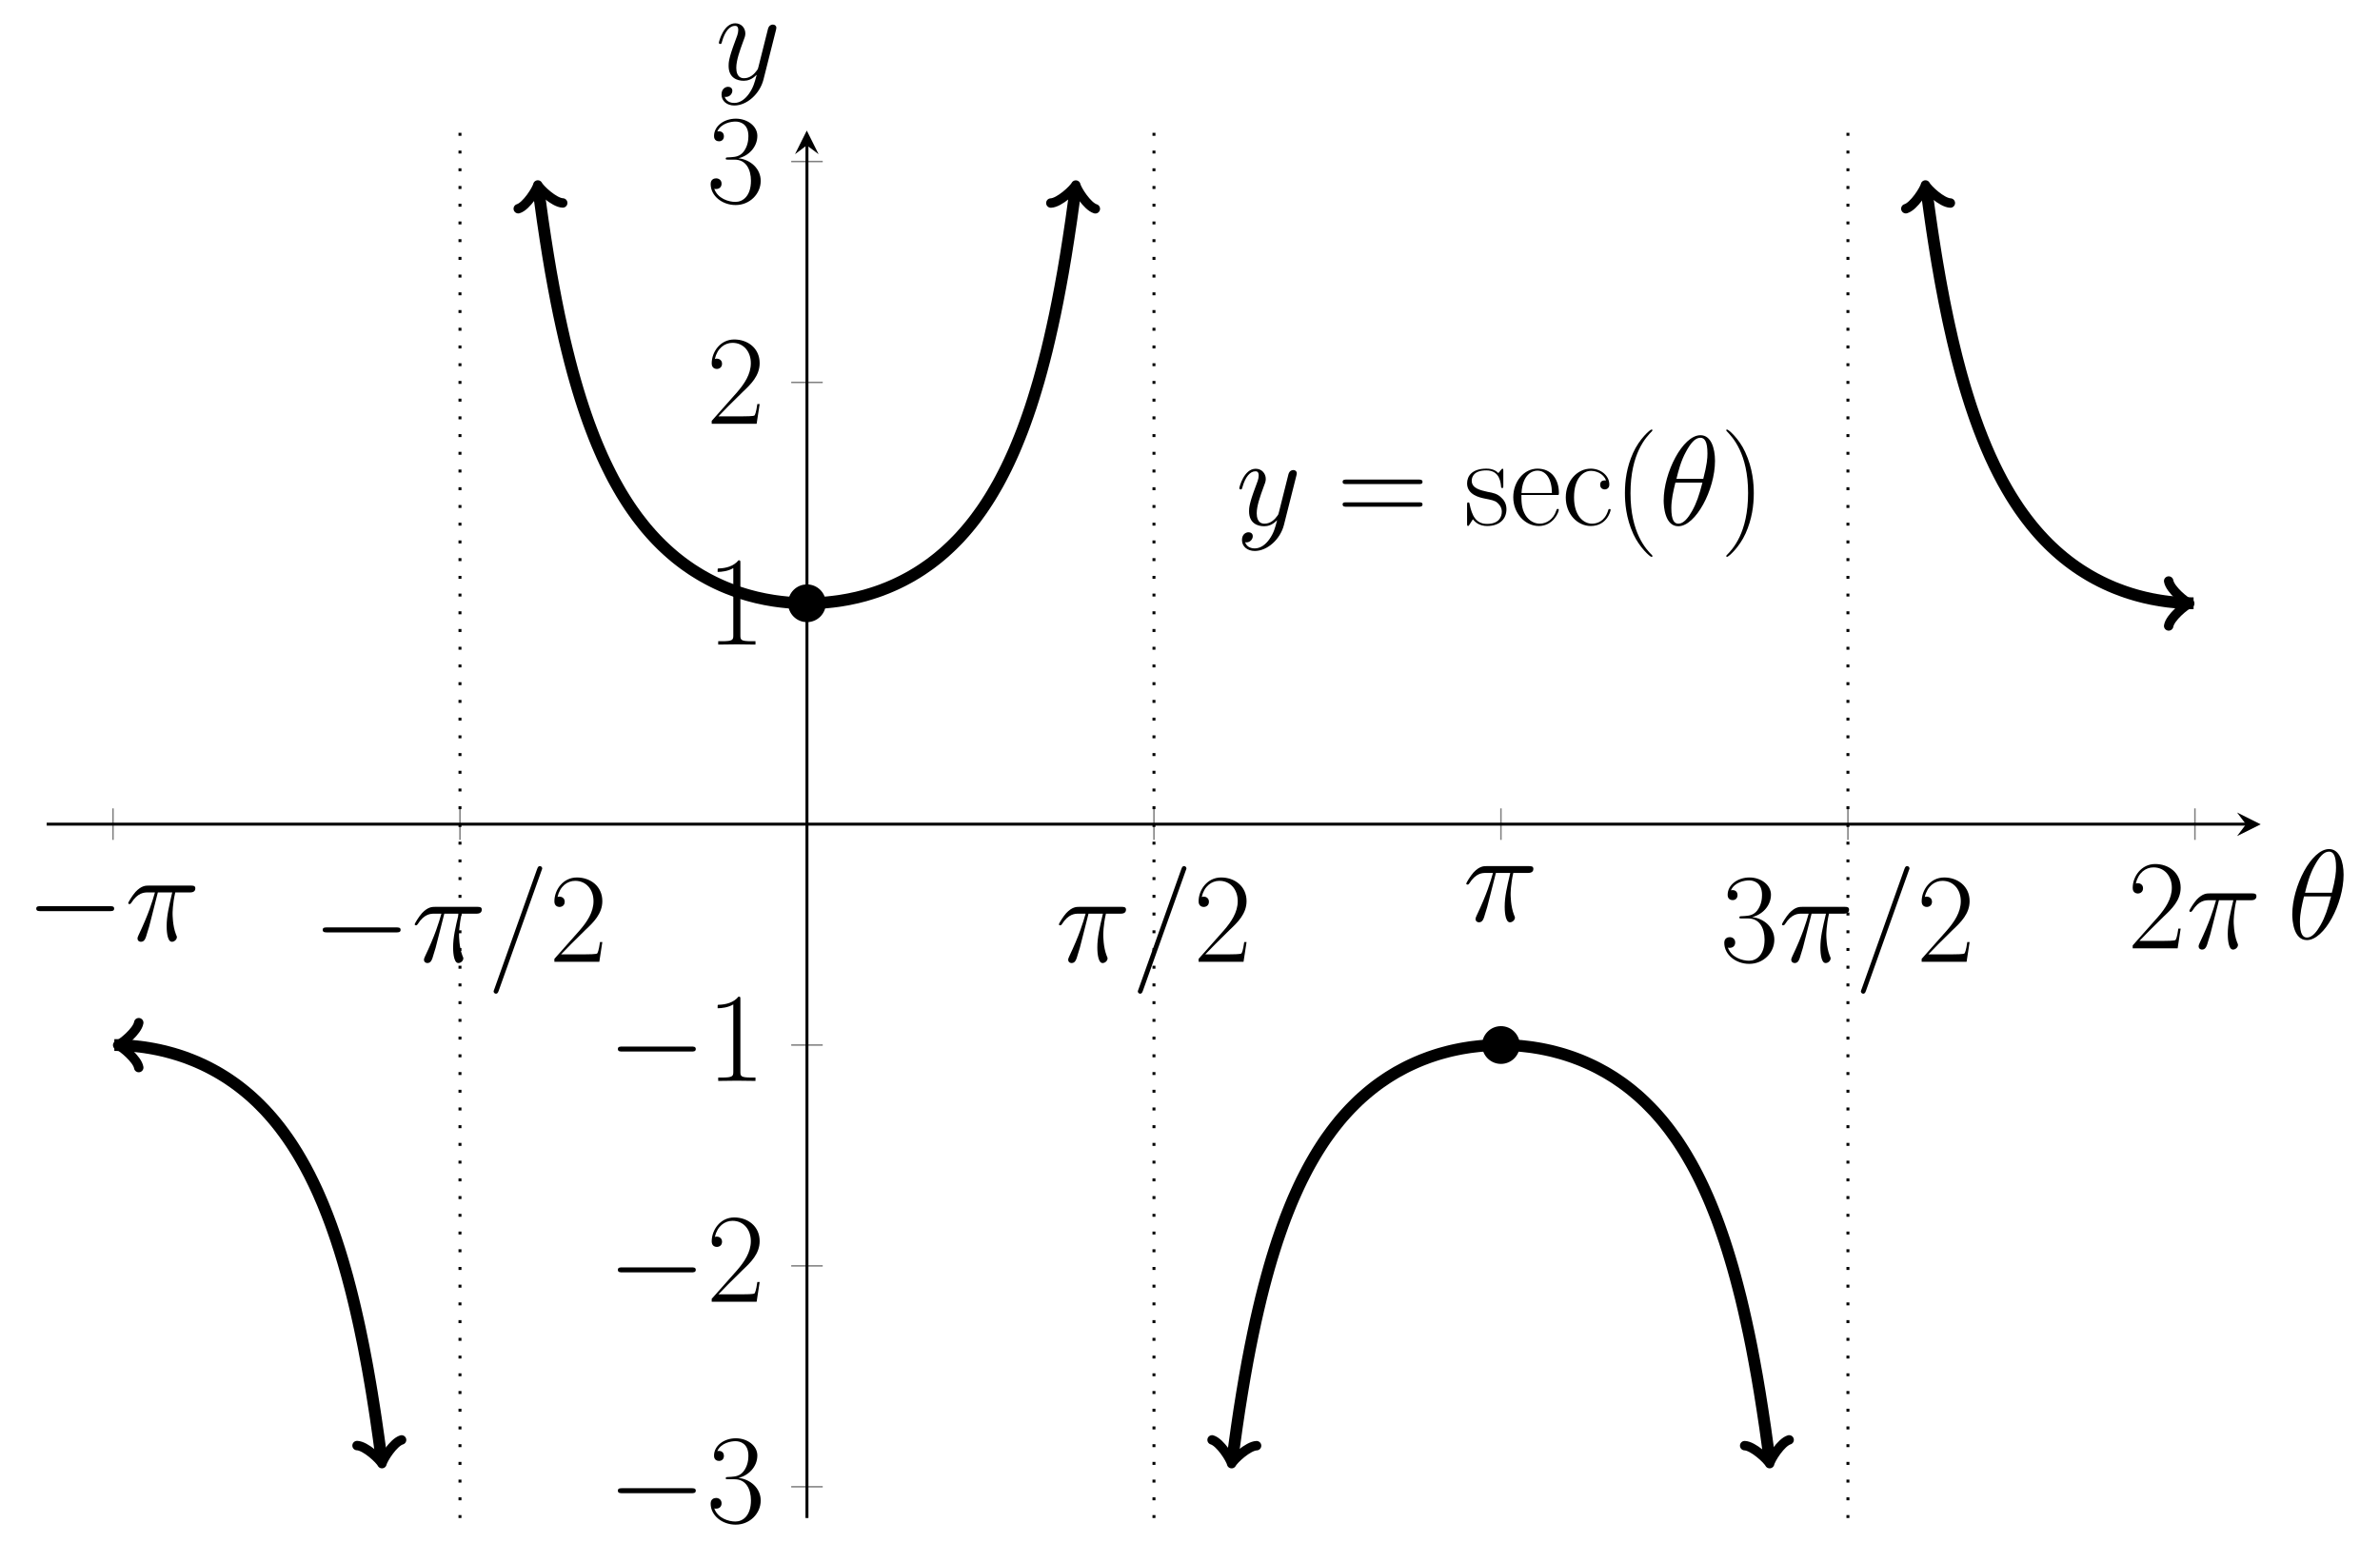 <?xml version="1.0" encoding="UTF-8"?>
<svg xmlns="http://www.w3.org/2000/svg" xmlns:xlink="http://www.w3.org/1999/xlink" width="320.256" height="210.32" viewBox="0 0 320.256 210.32">
<defs>
<g>
<g id="glyph-0-0">
<path d="M 11.312 -3.953 C 11.594 -3.953 11.906 -3.953 11.906 -4.297 C 11.906 -4.625 11.594 -4.625 11.312 -4.625 L 2.031 -4.625 C 1.734 -4.625 1.422 -4.625 1.422 -4.297 C 1.422 -3.953 1.734 -3.953 2.031 -3.953 Z M 11.312 -3.953 "/>
</g>
<g id="glyph-1-0">
<path d="M 4.438 -6.469 L 6.375 -6.469 C 5.922 -4.547 5.625 -3.297 5.625 -1.922 C 5.625 -1.688 5.625 0.172 6.328 0.172 C 6.688 0.172 7 -0.156 7 -0.453 C 7 -0.531 7 -0.562 6.875 -0.828 C 6.422 -2 6.422 -3.484 6.422 -3.609 C 6.422 -3.703 6.422 -4.922 6.781 -6.469 L 8.703 -6.469 C 8.922 -6.469 9.484 -6.469 9.484 -7.016 C 9.484 -7.391 9.156 -7.391 8.859 -7.391 L 3.203 -7.391 C 2.812 -7.391 2.234 -7.391 1.438 -6.547 C 1 -6.062 0.453 -5.141 0.453 -5.047 C 0.453 -4.938 0.531 -4.906 0.641 -4.906 C 0.75 -4.906 0.766 -4.953 0.859 -5.062 C 1.75 -6.469 2.641 -6.469 3.078 -6.469 L 4.047 -6.469 C 3.672 -5.188 3.25 -3.688 1.828 -0.688 C 1.703 -0.406 1.703 -0.375 1.703 -0.281 C 1.703 0.078 2 0.172 2.156 0.172 C 2.656 0.172 2.797 -0.281 3 -1 C 3.281 -1.875 3.281 -1.906 3.453 -2.594 Z M 4.438 -6.469 "/>
</g>
<g id="glyph-1-1">
<path d="M 7.359 -12.234 C 7.359 -12.25 7.469 -12.5 7.469 -12.547 C 7.469 -12.75 7.297 -12.875 7.156 -12.875 C 7.062 -12.875 6.906 -12.875 6.781 -12.484 L 1.031 3.656 C 1.031 3.672 0.922 3.922 0.922 3.969 C 0.922 4.172 1.094 4.297 1.234 4.297 C 1.344 4.297 1.5 4.266 1.609 3.906 Z M 7.359 -12.234 "/>
</g>
<g id="glyph-1-2">
<path d="M 4.516 1.922 C 4.047 2.578 3.375 3.156 2.547 3.156 C 2.328 3.156 1.516 3.125 1.25 2.328 C 1.297 2.344 1.391 2.344 1.422 2.344 C 1.938 2.344 2.281 1.906 2.281 1.516 C 2.281 1.109 1.953 0.984 1.703 0.984 C 1.422 0.984 0.828 1.188 0.828 2.031 C 0.828 2.906 1.562 3.5 2.547 3.5 C 4.25 3.5 5.984 1.922 6.469 0.016 L 8.156 -6.672 C 8.172 -6.766 8.203 -6.859 8.203 -6.969 C 8.203 -7.219 8 -7.391 7.734 -7.391 C 7.578 -7.391 7.219 -7.328 7.078 -6.812 L 5.812 -1.766 C 5.734 -1.453 5.734 -1.422 5.594 -1.234 C 5.25 -0.75 4.688 -0.172 3.859 -0.172 C 2.906 -0.172 2.812 -1.109 2.812 -1.578 C 2.812 -2.562 3.281 -3.875 3.734 -5.109 C 3.922 -5.609 4.031 -5.844 4.031 -6.188 C 4.031 -6.906 3.516 -7.562 2.672 -7.562 C 1.094 -7.562 0.469 -5.078 0.469 -4.938 C 0.469 -4.875 0.531 -4.781 0.656 -4.781 C 0.812 -4.781 0.828 -4.859 0.891 -5.094 C 1.297 -6.531 1.953 -7.219 2.625 -7.219 C 2.781 -7.219 3.078 -7.219 3.078 -6.656 C 3.078 -6.203 2.875 -5.719 2.625 -5.062 C 1.781 -2.812 1.781 -2.25 1.781 -1.828 C 1.781 -0.203 2.953 0.172 3.812 0.172 C 4.312 0.172 4.922 0.016 5.531 -0.625 L 5.547 -0.594 C 5.281 0.406 5.109 1.078 4.516 1.922 Z M 4.516 1.922 "/>
</g>
<g id="glyph-1-3">
<path d="M 7.594 -8.625 C 7.594 -10.375 7.047 -12.078 5.641 -12.078 C 3.25 -12.078 0.688 -7.047 0.688 -3.281 C 0.688 -2.484 0.859 0.172 2.656 0.172 C 5 0.172 7.594 -4.734 7.594 -8.625 Z M 2.406 -6.203 C 2.656 -7.219 3.016 -8.656 3.703 -9.875 C 4.266 -10.906 4.875 -11.734 5.625 -11.734 C 6.188 -11.734 6.578 -11.25 6.578 -9.609 C 6.578 -8.984 6.516 -8.125 6.016 -6.203 Z M 5.906 -5.703 C 5.469 -4.016 5.109 -2.938 4.5 -1.859 C 4 -0.984 3.391 -0.172 2.672 -0.172 C 2.141 -0.172 1.719 -0.578 1.719 -2.281 C 1.719 -3.391 1.984 -4.562 2.266 -5.703 Z M 5.906 -5.703 "/>
</g>
<g id="glyph-2-0">
<path d="M 7.156 -2.656 L 6.844 -2.656 C 6.672 -1.438 6.531 -1.234 6.469 -1.125 C 6.375 -1 5.141 -1 4.906 -1 L 1.609 -1 C 2.234 -1.672 3.438 -2.875 4.891 -4.297 C 5.938 -5.281 7.156 -6.453 7.156 -8.156 C 7.156 -10.172 5.547 -11.344 3.734 -11.344 C 1.859 -11.344 0.703 -9.672 0.703 -8.125 C 0.703 -7.469 1.203 -7.375 1.406 -7.375 C 1.578 -7.375 2.094 -7.484 2.094 -8.078 C 2.094 -8.609 1.641 -8.766 1.406 -8.766 C 1.297 -8.766 1.203 -8.75 1.125 -8.719 C 1.453 -10.172 2.453 -10.891 3.5 -10.891 C 5 -10.891 5.969 -9.703 5.969 -8.156 C 5.969 -6.656 5.094 -5.375 4.125 -4.25 L 0.703 -0.391 L 0.703 0 L 6.75 0 Z M 7.156 -2.656 "/>
</g>
<g id="glyph-2-1">
<path d="M 3.797 -5.828 C 5.312 -5.828 5.984 -4.516 5.984 -2.984 C 5.984 -0.922 4.891 -0.141 3.891 -0.141 C 2.984 -0.141 1.516 -0.578 1.047 -1.906 C 1.125 -1.875 1.219 -1.875 1.297 -1.875 C 1.719 -1.875 2.031 -2.141 2.031 -2.594 C 2.031 -3.094 1.641 -3.312 1.297 -3.312 C 1.016 -3.312 0.562 -3.172 0.562 -2.547 C 0.562 -0.953 2.109 0.281 3.922 0.281 C 5.828 0.281 7.297 -1.219 7.297 -2.969 C 7.297 -4.625 5.922 -5.828 4.297 -6.016 C 5.594 -6.297 6.844 -7.469 6.844 -9.031 C 6.844 -10.359 5.484 -11.344 3.953 -11.344 C 2.391 -11.344 1.016 -10.375 1.016 -9 C 1.016 -8.406 1.453 -8.297 1.688 -8.297 C 2.047 -8.297 2.344 -8.531 2.344 -8.969 C 2.344 -9.422 2.047 -9.641 1.688 -9.641 C 1.609 -9.641 1.531 -9.641 1.453 -9.609 C 1.953 -10.734 3.312 -10.953 3.906 -10.953 C 4.516 -10.953 5.641 -10.656 5.641 -9 C 5.641 -8.531 5.578 -7.672 5 -6.906 C 4.484 -6.25 3.891 -6.203 3.328 -6.156 C 3.25 -6.156 2.844 -6.125 2.781 -6.125 C 2.656 -6.109 2.594 -6.094 2.594 -5.969 C 2.594 -5.844 2.609 -5.828 2.953 -5.828 Z M 3.797 -5.828 "/>
</g>
<g id="glyph-2-2">
<path d="M 4.562 -10.969 C 4.562 -11.328 4.547 -11.344 4.312 -11.344 C 3.641 -10.531 2.625 -10.281 1.672 -10.25 C 1.609 -10.25 1.531 -10.25 1.516 -10.203 C 1.5 -10.172 1.5 -10.141 1.5 -9.781 C 2.031 -9.781 2.922 -9.875 3.609 -10.297 L 3.609 -1.25 C 3.609 -0.656 3.562 -0.453 2.094 -0.453 L 1.578 -0.453 L 1.578 0 C 2.406 -0.016 3.266 -0.031 4.078 -0.031 C 4.906 -0.031 5.766 -0.016 6.594 0 L 6.594 -0.453 L 6.078 -0.453 C 4.594 -0.453 4.562 -0.641 4.562 -1.25 Z M 4.562 -10.969 "/>
</g>
<g id="glyph-2-3">
<path d="M 11.031 -5.5 C 11.281 -5.5 11.547 -5.5 11.547 -5.797 C 11.547 -6.109 11.25 -6.109 10.969 -6.109 L 1.375 -6.109 C 1.078 -6.109 0.797 -6.109 0.797 -5.797 C 0.797 -5.5 1.047 -5.5 1.297 -5.5 Z M 10.969 -2.453 C 11.25 -2.453 11.547 -2.453 11.547 -2.766 C 11.547 -3.047 11.281 -3.047 11.031 -3.047 L 1.297 -3.047 C 1.047 -3.047 0.797 -3.047 0.797 -2.766 C 0.797 -2.453 1.078 -2.453 1.375 -2.453 Z M 10.969 -2.453 "/>
</g>
<g id="glyph-2-4">
<path d="M 5.297 -7.234 C 5.297 -7.547 5.281 -7.562 5.188 -7.562 C 5.109 -7.562 5.094 -7.547 4.891 -7.297 C 4.844 -7.219 4.688 -7.047 4.625 -6.984 C 4.078 -7.562 3.312 -7.578 3.016 -7.578 C 1.109 -7.578 0.422 -6.594 0.422 -5.594 C 0.422 -4.047 2.172 -3.688 2.672 -3.578 C 3.75 -3.359 4.141 -3.297 4.5 -2.984 C 4.719 -2.781 5.094 -2.406 5.094 -1.781 C 5.094 -1.062 4.688 -0.141 3.109 -0.141 C 1.609 -0.141 1.078 -1.266 0.766 -2.781 C 0.719 -3.016 0.719 -3.031 0.578 -3.031 C 0.453 -3.031 0.422 -3.016 0.422 -2.672 L 0.422 -0.203 C 0.422 0.109 0.453 0.125 0.547 0.125 C 0.641 0.125 0.656 0.109 0.734 -0.031 C 0.844 -0.188 1.094 -0.594 1.203 -0.766 C 1.547 -0.312 2.141 0.141 3.109 0.141 C 4.797 0.141 5.719 -0.797 5.719 -2.125 C 5.719 -3 5.25 -3.469 5.031 -3.672 C 4.516 -4.203 3.906 -4.328 3.188 -4.453 C 2.25 -4.672 1.047 -4.906 1.047 -5.953 C 1.047 -6.406 1.281 -7.344 3.016 -7.344 C 4.859 -7.344 4.953 -5.625 5 -5.078 C 5.016 -5 5.094 -4.969 5.141 -4.969 C 5.297 -4.969 5.297 -5.031 5.297 -5.312 Z M 5.297 -7.234 "/>
</g>
<g id="glyph-2-5">
<path d="M 6.531 -4.031 C 6.609 -4.094 6.609 -4.141 6.609 -4.312 C 6.609 -6.062 5.672 -7.578 3.719 -7.578 C 1.906 -7.578 0.469 -5.844 0.469 -3.734 C 0.469 -1.516 2.094 0.141 3.906 0.141 C 5.828 0.141 6.594 -1.688 6.594 -2.047 C 6.594 -2.156 6.484 -2.156 6.453 -2.156 C 6.328 -2.156 6.312 -2.125 6.25 -1.922 C 5.875 -0.75 4.922 -0.172 4.031 -0.172 C 3.297 -0.172 2.562 -0.578 2.094 -1.344 C 1.562 -2.219 1.562 -3.219 1.562 -4.031 Z M 1.578 -4.297 C 1.703 -6.766 3.016 -7.312 3.703 -7.312 C 4.875 -7.312 5.656 -6.203 5.672 -4.297 Z M 1.578 -4.297 "/>
</g>
<g id="glyph-2-6">
<path d="M 5.984 -6 C 5.656 -6 5.188 -6 5.188 -5.406 C 5.188 -4.922 5.578 -4.781 5.797 -4.781 C 5.922 -4.781 6.422 -4.844 6.422 -5.438 C 6.422 -6.656 5.25 -7.578 3.922 -7.578 C 2.109 -7.578 0.562 -5.906 0.562 -3.703 C 0.562 -1.422 2.172 0.141 3.922 0.141 C 6.062 0.141 6.594 -1.828 6.594 -2.031 C 6.594 -2.094 6.578 -2.141 6.453 -2.141 C 6.328 -2.141 6.312 -2.125 6.25 -1.906 C 5.797 -0.516 4.828 -0.172 4.078 -0.172 C 2.984 -0.172 1.672 -1.188 1.672 -3.719 C 1.672 -6.328 2.938 -7.281 3.953 -7.281 C 4.609 -7.281 5.609 -6.953 5.984 -6 Z M 5.984 -6 "/>
</g>
<g id="glyph-2-7">
<path d="M 5.25 4.188 C 5.25 4.172 5.25 4.141 5.203 4.078 C 4.406 3.281 2.297 1.078 2.297 -4.266 C 2.297 -9.625 4.375 -11.797 5.219 -12.656 C 5.219 -12.672 5.25 -12.719 5.25 -12.766 C 5.25 -12.812 5.203 -12.844 5.125 -12.844 C 4.938 -12.844 3.484 -11.578 2.641 -9.688 C 1.781 -7.781 1.547 -5.938 1.547 -4.297 C 1.547 -3.047 1.672 -0.953 2.688 1.25 C 3.516 3.031 4.922 4.297 5.125 4.297 C 5.219 4.297 5.25 4.25 5.25 4.188 Z M 5.25 4.188 "/>
</g>
<g id="glyph-2-8">
<path d="M 4.516 -4.266 C 4.516 -5.5 4.391 -7.594 3.359 -9.812 C 2.547 -11.594 1.125 -12.844 0.922 -12.844 C 0.875 -12.844 0.812 -12.828 0.812 -12.75 C 0.812 -12.719 0.828 -12.703 0.844 -12.656 C 1.672 -11.797 3.75 -9.625 3.75 -4.297 C 3.75 1.062 1.688 3.25 0.844 4.094 C 0.828 4.141 0.812 4.156 0.812 4.188 C 0.812 4.266 0.875 4.297 0.922 4.297 C 1.109 4.297 2.578 3.016 3.422 1.125 C 4.266 -0.766 4.516 -2.625 4.516 -4.266 Z M 4.516 -4.266 "/>
</g>
</g>
<clipPath id="clip-0">
<path clip-rule="nonzero" d="M 6.285 118 L 74 118 L 74 204.293 L 6.285 204.293 Z M 6.285 118 "/>
</clipPath>
<clipPath id="clip-1">
<path clip-rule="nonzero" d="M 49 17.57 L 168 17.57 L 168 104 L 49 104 Z M 49 17.57 "/>
</clipPath>
<clipPath id="clip-2">
<path clip-rule="nonzero" d="M 143 118 L 261 118 L 261 204.293 L 143 204.293 Z M 143 118 "/>
</clipPath>
<clipPath id="clip-3">
<path clip-rule="nonzero" d="M 236 17.57 L 304.203 17.57 L 304.203 104 L 236 104 Z M 236 17.57 "/>
</clipPath>
<clipPath id="clip-4">
<path clip-rule="nonzero" d="M 61 17.57 L 63 17.57 L 63 204.293 L 61 204.293 Z M 61 17.57 "/>
</clipPath>
<clipPath id="clip-5">
<path clip-rule="nonzero" d="M 155 17.57 L 156 17.57 L 156 204.293 L 155 204.293 Z M 155 17.57 "/>
</clipPath>
<clipPath id="clip-6">
<path clip-rule="nonzero" d="M 248 17.57 L 249 17.57 L 249 204.293 L 248 204.293 Z M 248 17.57 "/>
</clipPath>
</defs>
<path fill="none" stroke-width="0.199" stroke-linecap="butt" stroke-linejoin="miter" stroke="rgb(50%, 50%, 50%)" stroke-opacity="1" stroke-miterlimit="10" d="M 8.946 91.539 L 8.946 95.791 M 55.776 91.539 L 55.776 95.791 M 149.441 91.539 L 149.441 95.791 M 196.272 91.539 L 196.272 95.791 M 243.103 91.539 L 243.103 95.791 M 289.937 91.539 L 289.937 95.791 " transform="matrix(0.997, 0, 0, -0.997, 6.286, 204.294)"/>
<path fill="none" stroke-width="0.199" stroke-linecap="butt" stroke-linejoin="miter" stroke="rgb(50%, 50%, 50%)" stroke-opacity="1" stroke-miterlimit="10" d="M 100.483 4.222 L 104.735 4.222 M 100.483 34.037 L 104.735 34.037 M 100.483 63.848 L 104.735 63.848 M 100.483 123.478 L 104.735 123.478 M 100.483 153.292 L 104.735 153.292 M 100.483 183.107 L 104.735 183.107 " transform="matrix(0.997, 0, 0, -0.997, 6.286, 204.294)"/>
<path fill="none" stroke-width="0.399" stroke-linecap="butt" stroke-linejoin="miter" stroke="rgb(0%, 0%, 0%)" stroke-opacity="1" stroke-miterlimit="10" d="M -0.001 93.663 L 296.889 93.663 " transform="matrix(0.997, 0, 0, -0.997, 6.286, 204.294)"/>
<path fill-rule="nonzero" fill="rgb(0%, 0%, 0%)" fill-opacity="1" d="M 304.203 110.934 L 301.023 109.344 L 302.219 110.934 L 301.023 112.52 "/>
<path fill="none" stroke-width="0.399" stroke-linecap="butt" stroke-linejoin="miter" stroke="rgb(0%, 0%, 0%)" stroke-opacity="1" stroke-miterlimit="10" d="M 102.607 0.002 L 102.607 185.333 " transform="matrix(0.997, 0, 0, -0.997, 6.286, 204.294)"/>
<path fill-rule="nonzero" fill="rgb(0%, 0%, 0%)" fill-opacity="1" d="M 108.562 17.57 L 106.977 20.75 L 108.562 19.559 L 110.152 20.75 "/>
<g fill="rgb(0%, 0%, 0%)" fill-opacity="1">
<use xlink:href="#glyph-0-0" x="3.456" y="126.571"/>
</g>
<g fill="rgb(0%, 0%, 0%)" fill-opacity="1">
<use xlink:href="#glyph-1-0" x="16.801" y="126.571"/>
</g>
<g fill="rgb(0%, 0%, 0%)" fill-opacity="1">
<use xlink:href="#glyph-0-0" x="42" y="129.432"/>
</g>
<g fill="rgb(0%, 0%, 0%)" fill-opacity="1">
<use xlink:href="#glyph-1-0" x="55.347" y="129.432"/>
</g>
<g fill="rgb(0%, 0%, 0%)" fill-opacity="1">
<use xlink:href="#glyph-1-1" x="65.495" y="129.432"/>
</g>
<g fill="rgb(0%, 0%, 0%)" fill-opacity="1">
<use xlink:href="#glyph-2-0" x="73.895" y="129.432"/>
</g>
<g fill="rgb(0%, 0%, 0%)" fill-opacity="1">
<use xlink:href="#glyph-1-0" x="142.034" y="129.432"/>
</g>
<g fill="rgb(0%, 0%, 0%)" fill-opacity="1">
<use xlink:href="#glyph-1-1" x="152.182" y="129.432"/>
</g>
<g fill="rgb(0%, 0%, 0%)" fill-opacity="1">
<use xlink:href="#glyph-2-0" x="160.582" y="129.432"/>
</g>
<g fill="rgb(0%, 0%, 0%)" fill-opacity="1">
<use xlink:href="#glyph-1-0" x="196.85" y="123.949"/>
</g>
<g fill="rgb(0%, 0%, 0%)" fill-opacity="1">
<use xlink:href="#glyph-2-1" x="231.459" y="129.432"/>
</g>
<g fill="rgb(0%, 0%, 0%)" fill-opacity="1">
<use xlink:href="#glyph-1-0" x="239.33" y="129.432"/>
</g>
<g fill="rgb(0%, 0%, 0%)" fill-opacity="1">
<use xlink:href="#glyph-1-1" x="249.478" y="129.432"/>
</g>
<g fill="rgb(0%, 0%, 0%)" fill-opacity="1">
<use xlink:href="#glyph-2-0" x="257.878" y="129.432"/>
</g>
<g fill="rgb(0%, 0%, 0%)" fill-opacity="1">
<use xlink:href="#glyph-2-0" x="286.276" y="127.622"/>
</g>
<g fill="rgb(0%, 0%, 0%)" fill-opacity="1">
<use xlink:href="#glyph-1-0" x="294.146" y="127.622"/>
</g>
<g fill="rgb(0%, 0%, 0%)" fill-opacity="1">
<use xlink:href="#glyph-0-0" x="81.719" y="204.903"/>
</g>
<g fill="rgb(0%, 0%, 0%)" fill-opacity="1">
<use xlink:href="#glyph-2-1" x="95.065" y="204.903"/>
</g>
<g fill="rgb(0%, 0%, 0%)" fill-opacity="1">
<use xlink:href="#glyph-0-0" x="81.719" y="175.185"/>
</g>
<g fill="rgb(0%, 0%, 0%)" fill-opacity="1">
<use xlink:href="#glyph-2-0" x="95.065" y="175.185"/>
</g>
<g fill="rgb(0%, 0%, 0%)" fill-opacity="1">
<use xlink:href="#glyph-0-0" x="81.719" y="145.467"/>
</g>
<g fill="rgb(0%, 0%, 0%)" fill-opacity="1">
<use xlink:href="#glyph-2-2" x="95.065" y="145.467"/>
</g>
<g fill="rgb(0%, 0%, 0%)" fill-opacity="1">
<use xlink:href="#glyph-2-2" x="95.065" y="86.747"/>
</g>
<g fill="rgb(0%, 0%, 0%)" fill-opacity="1">
<use xlink:href="#glyph-2-0" x="95.065" y="57.029"/>
</g>
<g fill="rgb(0%, 0%, 0%)" fill-opacity="1">
<use xlink:href="#glyph-2-1" x="95.065" y="27.312"/>
</g>
<g clip-path="url(#clip-0)">
<path fill="none" stroke-width="1.594" stroke-linecap="butt" stroke-linejoin="miter" stroke="rgb(0%, 0%, 0%)" stroke-opacity="1" stroke-miterlimit="10" d="M 10.149 63.848 L 9.126 63.848 L 9.31 63.848 L 9.494 63.844 L 9.674 63.836 L 9.859 63.836 L 10.043 63.828 L 10.223 63.82 L 10.407 63.813 L 10.591 63.801 L 10.772 63.793 L 10.956 63.781 L 11.14 63.766 L 11.32 63.75 L 11.505 63.738 L 11.689 63.722 L 11.869 63.699 L 12.053 63.683 L 12.237 63.664 L 12.418 63.64 L 12.602 63.625 L 12.786 63.597 L 12.966 63.574 L 13.151 63.55 L 13.335 63.523 L 13.515 63.491 L 13.699 63.464 L 13.883 63.433 L 14.064 63.401 L 14.248 63.37 L 14.432 63.335 L 14.612 63.299 L 14.796 63.264 L 14.981 63.225 L 15.161 63.19 L 15.529 63.103 L 15.71 63.064 L 15.894 63.021 L 16.078 62.974 L 16.258 62.927 L 16.442 62.876 L 16.627 62.829 L 16.807 62.778 L 17.175 62.676 L 17.355 62.617 L 17.54 62.566 L 17.724 62.508 L 17.904 62.449 L 18.088 62.39 L 18.457 62.265 L 18.637 62.202 L 18.821 62.139 L 19.005 62.069 L 19.186 61.994 L 19.37 61.928 L 19.554 61.853 L 19.734 61.783 L 19.918 61.708 L 20.103 61.63 L 20.283 61.555 L 20.651 61.391 L 20.832 61.308 L 21.016 61.226 L 21.2 61.14 L 21.38 61.05 L 21.564 60.964 L 21.749 60.87 L 21.929 60.779 L 22.297 60.583 L 22.477 60.489 L 22.662 60.384 L 22.846 60.286 L 23.026 60.184 L 23.21 60.074 L 23.394 59.968 L 23.575 59.858 L 23.943 59.631 L 24.123 59.518 L 24.308 59.4 L 24.492 59.278 L 24.672 59.157 L 24.856 59.028 L 25.04 58.906 L 25.221 58.777 L 25.405 58.644 L 25.589 58.514 L 25.769 58.377 L 25.953 58.24 L 26.138 58.095 L 26.318 57.954 L 26.502 57.805 L 26.686 57.66 L 26.867 57.511 L 27.051 57.354 L 27.235 57.201 L 27.415 57.045 L 27.784 56.716 L 27.964 56.547 L 28.148 56.379 L 28.332 56.206 L 28.513 56.026 L 28.697 55.849 L 28.881 55.661 L 29.061 55.477 L 29.43 55.101 L 29.61 54.905 L 29.794 54.701 L 29.978 54.501 L 30.158 54.294 L 30.343 54.086 L 30.527 53.87 L 30.707 53.655 L 30.891 53.432 L 31.075 53.204 L 31.256 52.977 L 31.44 52.746 L 31.624 52.503 L 31.804 52.26 L 31.989 52.013 L 32.173 51.758 L 32.353 51.507 L 32.537 51.249 L 32.721 50.978 L 32.902 50.712 L 33.086 50.434 L 33.27 50.151 L 33.45 49.865 L 33.819 49.278 L 33.999 48.972 L 34.183 48.662 L 34.367 48.345 L 34.548 48.023 L 34.732 47.698 L 34.916 47.365 L 35.096 47.024 L 35.465 46.327 L 35.645 45.962 L 36.013 45.218 L 36.197 44.83 L 36.378 44.442 L 36.562 44.042 L 36.746 43.626 L 36.926 43.207 L 37.111 42.78 L 37.295 42.345 L 37.475 41.902 L 37.843 40.977 L 38.024 40.503 L 38.208 40.013 L 38.392 39.519 L 38.572 39.01 L 38.756 38.485 L 38.941 37.952 L 39.121 37.415 L 39.305 36.847 L 39.489 36.283 L 39.67 35.695 L 39.854 35.091 L 40.038 34.476 L 40.218 33.845 L 40.402 33.202 L 40.587 32.54 L 40.767 31.858 L 40.951 31.161 L 41.135 30.443 L 41.316 29.711 L 41.5 28.954 L 41.684 28.178 L 41.864 27.383 L 42.048 26.568 L 42.233 25.725 L 42.413 24.855 L 42.597 23.965 L 42.781 23.056 L 42.961 22.104 L 43.146 21.136 L 43.33 20.133 L 43.51 19.098 L 43.694 18.036 L 43.878 16.939 L 44.059 15.799 L 44.243 14.631 L 44.427 13.42 L 44.607 12.166 L 44.792 10.88 L 44.976 9.536 L 45.156 8.153 L 45.187 7.914 " transform="matrix(0.997, 0, 0, -0.997, 6.286, 204.294)"/>
</g>
<path fill="none" stroke-width="1.275" stroke-linecap="round" stroke-linejoin="round" stroke="rgb(0%, 0%, 0%)" stroke-opacity="1" stroke-miterlimit="10" d="M -2.272 3.027 C -2.084 1.895 0.001 0.19 0.569 0.002 C 0.001 -0.19 -2.084 -1.891 -2.272 -3.028 " transform="matrix(-0.997, 0, 0, 0.997, 16.403, 140.651)"/>
<path fill="none" stroke-width="1.275" stroke-linecap="round" stroke-linejoin="round" stroke="rgb(0%, 0%, 0%)" stroke-opacity="1" stroke-miterlimit="10" d="M -2.27 3.027 C -2.083 1.893 -0.001 0.189 0.568 -0.002 C -0.002 -0.19 -2.084 -1.892 -2.272 -3.029 " transform="matrix(0.126, 0.989, 0.989, -0.126, 51.328, 196.407)"/>
<g clip-path="url(#clip-1)">
<path fill="none" stroke-width="1.594" stroke-linecap="butt" stroke-linejoin="miter" stroke="rgb(0%, 0%, 0%)" stroke-opacity="1" stroke-miterlimit="10" d="M 66.365 179.416 L 66.577 177.793 L 66.941 175.164 L 67.309 172.703 L 67.674 170.39 L 68.038 168.227 L 68.407 166.197 L 68.771 164.277 L 69.136 162.47 L 69.504 160.766 L 69.868 159.151 L 70.237 157.623 L 70.601 156.173 L 70.966 154.793 L 71.334 153.484 L 71.699 152.238 L 72.063 151.055 L 72.431 149.918 L 72.796 148.841 L 73.16 147.814 L 73.529 146.826 L 73.893 145.886 L 74.258 144.984 L 74.626 144.122 L 74.99 143.291 L 75.355 142.5 L 75.723 141.74 L 76.088 141.007 L 76.452 140.301 L 76.821 139.627 L 77.185 138.981 L 77.549 138.354 L 77.918 137.754 L 78.282 137.178 L 78.647 136.618 L 79.015 136.081 L 79.38 135.567 L 79.744 135.066 L 80.112 134.592 L 80.477 134.125 L 80.841 133.674 L 81.21 133.243 L 81.574 132.828 L 81.939 132.428 L 82.307 132.036 L 82.671 131.664 L 83.036 131.3 L 83.404 130.951 L 83.769 130.614 L 84.133 130.289 L 84.502 129.971 L 84.866 129.665 L 85.23 129.375 L 85.599 129.089 L 85.963 128.815 L 86.328 128.553 L 86.696 128.298 L 87.061 128.047 L 87.429 127.812 L 87.793 127.585 L 88.158 127.361 L 88.526 127.146 L 88.891 126.942 L 89.255 126.742 L 89.624 126.55 L 89.988 126.366 L 90.352 126.189 L 90.721 126.017 L 91.085 125.852 L 91.45 125.696 L 91.818 125.543 L 92.183 125.402 L 92.547 125.265 L 92.915 125.127 L 93.28 124.998 L 93.644 124.881 L 94.013 124.763 L 94.377 124.653 L 94.742 124.547 L 95.11 124.449 L 95.839 124.261 L 96.207 124.183 L 96.936 124.026 L 97.305 123.96 L 98.033 123.834 L 98.402 123.779 L 99.131 123.685 L 99.499 123.646 L 99.864 123.607 L 100.228 123.576 L 100.596 123.548 L 100.961 123.525 L 101.325 123.509 L 101.694 123.493 L 102.423 123.478 L 102.791 123.478 L 103.52 123.493 L 103.888 123.509 L 104.253 123.525 L 104.621 123.548 L 104.986 123.576 L 105.35 123.607 L 105.718 123.646 L 106.083 123.685 L 106.447 123.732 L 106.816 123.779 L 107.18 123.834 L 107.545 123.897 L 107.913 123.96 L 108.277 124.026 L 108.642 124.105 L 109.01 124.183 L 109.375 124.261 L 109.739 124.355 L 110.108 124.449 L 110.472 124.544 L 110.836 124.653 L 111.205 124.763 L 111.934 124.998 L 112.302 125.127 L 112.667 125.257 L 113.031 125.402 L 113.399 125.543 L 113.764 125.696 L 114.128 125.852 L 114.497 126.017 L 114.861 126.189 L 115.226 126.366 L 115.594 126.55 L 115.958 126.742 L 116.323 126.938 L 116.691 127.142 L 117.056 127.361 L 117.42 127.577 L 117.789 127.812 L 118.153 128.047 L 118.517 128.298 L 118.886 128.553 L 119.25 128.811 L 119.615 129.089 L 119.983 129.372 L 120.348 129.665 L 120.712 129.971 L 121.08 130.285 L 121.445 130.614 L 121.809 130.951 L 122.178 131.3 L 122.542 131.664 L 122.91 132.036 L 123.275 132.42 L 123.639 132.828 L 124.008 133.243 L 124.372 133.674 L 124.737 134.121 L 125.105 134.584 L 125.47 135.066 L 125.834 135.567 L 126.202 136.081 L 126.567 136.618 L 126.931 137.174 L 127.3 137.754 L 127.664 138.354 L 128.029 138.981 L 128.397 139.623 L 128.761 140.301 L 129.126 141.003 L 129.494 141.736 L 129.859 142.496 L 130.223 143.288 L 130.591 144.114 L 130.956 144.984 L 131.32 145.882 L 131.689 146.822 L 132.053 147.81 L 132.418 148.837 L 132.786 149.914 L 133.151 151.047 L 133.515 152.238 L 133.883 153.477 L 134.248 154.789 L 134.612 156.165 L 134.981 157.615 L 135.345 159.147 L 135.71 160.762 L 136.078 162.467 L 136.442 164.269 L 136.807 166.189 L 137.175 168.223 L 137.54 170.387 L 137.904 172.695 L 138.273 175.156 L 138.637 177.785 L 138.849 179.408 " transform="matrix(0.997, 0, 0, -0.997, 6.286, 204.294)"/>
</g>
<path fill="none" stroke-width="1.275" stroke-linecap="round" stroke-linejoin="round" stroke="rgb(0%, 0%, 0%)" stroke-opacity="1" stroke-miterlimit="10" d="M -2.27 3.027 C -2.082 1.892 0.001 0.187 0.569 -0.001 C -0 -0.188 -2.083 -1.894 -2.27 -3.027 " transform="matrix(-0.128, -0.988, -0.988, 0.128, 72.439, 25.457)"/>
<path fill="none" stroke-width="1.275" stroke-linecap="round" stroke-linejoin="round" stroke="rgb(0%, 0%, 0%)" stroke-opacity="1" stroke-miterlimit="10" d="M -2.273 3.028 C -2.082 1.895 0.001 0.189 0.567 -0.002 C -0.001 -0.19 -2.081 -1.891 -2.273 -3.03 " transform="matrix(0.128, -0.988, -0.988, -0.128, 144.687, 25.466)"/>
<g clip-path="url(#clip-2)">
<path fill="none" stroke-width="1.594" stroke-linecap="butt" stroke-linejoin="miter" stroke="rgb(0%, 0%, 0%)" stroke-opacity="1" stroke-miterlimit="10" d="M 160.03 7.91 L 160.242 9.524 L 160.606 12.158 L 160.971 14.627 L 161.339 16.927 L 161.703 19.094 L 162.068 21.128 L 162.436 23.048 L 162.801 24.851 L 163.165 26.56 L 163.534 28.178 L 163.898 29.707 L 164.263 31.157 L 164.631 32.536 L 164.995 33.845 L 165.36 35.087 L 165.728 36.275 L 166.093 37.407 L 166.461 38.481 L 166.825 39.512 L 167.19 40.503 L 167.558 41.44 L 167.923 42.345 L 168.287 43.207 L 168.656 44.034 L 169.02 44.83 L 169.384 45.59 L 169.753 46.319 L 170.117 47.024 L 170.482 47.698 L 170.85 48.345 L 171.215 48.972 L 171.579 49.571 L 171.947 50.151 L 172.312 50.712 L 172.676 51.249 L 173.045 51.758 L 173.409 52.26 L 173.774 52.738 L 174.142 53.204 L 174.506 53.655 L 174.871 54.086 L 175.239 54.501 L 175.604 54.901 L 175.968 55.289 L 176.337 55.661 L 176.701 56.026 L 177.065 56.379 L 177.434 56.716 L 177.798 57.037 L 178.163 57.354 L 178.531 57.66 L 178.896 57.954 L 179.26 58.24 L 179.628 58.514 L 179.993 58.777 L 180.361 59.028 L 180.726 59.278 L 181.09 59.518 L 181.459 59.745 L 181.823 59.968 L 182.187 60.184 L 182.556 60.384 L 182.92 60.583 L 183.285 60.779 L 183.653 60.964 L 184.018 61.14 L 184.382 61.308 L 184.75 61.473 L 185.115 61.63 L 185.479 61.783 L 185.848 61.928 L 186.577 62.202 L 186.945 62.327 L 187.309 62.449 L 187.674 62.566 L 188.042 62.676 L 188.407 62.778 L 188.771 62.876 L 189.14 62.974 L 189.504 63.064 L 189.868 63.146 L 190.237 63.225 L 190.601 63.299 L 190.966 63.37 L 191.334 63.433 L 192.063 63.55 L 192.431 63.597 L 192.796 63.64 L 193.164 63.683 L 193.529 63.722 L 193.893 63.75 L 194.262 63.781 L 194.99 63.82 L 195.359 63.836 L 195.723 63.844 L 196.088 63.848 L 196.456 63.848 L 196.821 63.844 L 197.185 63.836 L 197.553 63.82 L 198.282 63.781 L 198.651 63.75 L 199.015 63.722 L 199.38 63.683 L 199.748 63.64 L 200.112 63.597 L 200.477 63.55 L 200.845 63.491 L 201.21 63.433 L 201.574 63.37 L 201.943 63.299 L 202.307 63.225 L 202.671 63.146 L 203.04 63.064 L 203.404 62.974 L 203.769 62.876 L 204.137 62.778 L 204.502 62.676 L 204.866 62.566 L 205.234 62.449 L 205.599 62.327 L 205.963 62.202 L 206.332 62.065 L 206.696 61.928 L 207.065 61.783 L 207.429 61.63 L 207.793 61.473 L 208.162 61.308 L 208.526 61.14 L 208.891 60.964 L 209.259 60.779 L 209.624 60.583 L 209.988 60.384 L 210.356 60.184 L 210.721 59.968 L 211.085 59.745 L 211.454 59.518 L 211.818 59.278 L 212.183 59.028 L 212.551 58.777 L 212.915 58.514 L 213.28 58.24 L 213.648 57.954 L 214.013 57.66 L 214.377 57.354 L 214.746 57.045 L 215.11 56.716 L 215.474 56.379 L 215.843 56.026 L 216.207 55.661 L 216.572 55.289 L 216.94 54.905 L 217.305 54.501 L 217.669 54.086 L 218.037 53.655 L 218.402 53.204 L 218.766 52.746 L 219.135 52.26 L 219.499 51.758 L 219.867 51.249 L 220.232 50.712 L 220.596 50.151 L 220.965 49.571 L 221.329 48.972 L 221.694 48.345 L 222.062 47.698 L 222.427 47.024 L 222.791 46.327 L 223.159 45.59 L 223.524 44.83 L 223.888 44.034 L 224.257 43.207 L 224.621 42.345 L 224.986 41.44 L 225.354 40.503 L 225.718 39.519 L 226.083 38.485 L 226.451 37.407 L 226.816 36.275 L 227.18 35.091 L 227.548 33.845 L 227.913 32.536 L 228.277 31.157 L 228.646 29.707 L 229.01 28.178 L 229.375 26.56 L 229.743 24.855 L 230.108 23.056 L 230.472 21.128 L 230.84 19.098 L 231.205 16.931 L 231.569 14.627 L 231.938 12.166 L 232.302 9.528 L 232.514 7.914 " transform="matrix(0.997, 0, 0, -0.997, 6.286, 204.294)"/>
</g>
<path fill="none" stroke-width="1.275" stroke-linecap="round" stroke-linejoin="round" stroke="rgb(0%, 0%, 0%)" stroke-opacity="1" stroke-miterlimit="10" d="M -2.272 3.028 C -2.081 1.895 -0.001 0.189 0.569 -0.001 C 0 -0.19 -2.082 -1.891 -2.27 -3.03 " transform="matrix(-0.129, 0.988, 0.988, 0.129, 165.801, 196.411)"/>
<path fill="none" stroke-width="1.275" stroke-linecap="round" stroke-linejoin="round" stroke="rgb(0%, 0%, 0%)" stroke-opacity="1" stroke-miterlimit="10" d="M -2.271 3.027 C -2.083 1.892 -0 0.191 0.568 0.002 C 0.002 -0.189 -2.082 -1.894 -2.273 -3.027 " transform="matrix(0.129, 0.988, 0.988, -0.129, 238.05, 196.408)"/>
<g clip-path="url(#clip-3)">
<path fill="none" stroke-width="1.594" stroke-linecap="butt" stroke-linejoin="miter" stroke="rgb(0%, 0%, 0%)" stroke-opacity="1" stroke-miterlimit="10" d="M 253.691 179.416 L 253.723 179.181 L 253.903 177.801 L 254.087 176.457 L 254.271 175.164 L 254.452 173.914 L 254.636 172.703 L 254.82 171.531 L 255 170.402 L 255.184 169.297 L 255.369 168.235 L 255.549 167.197 L 255.733 166.197 L 255.917 165.229 L 256.098 164.277 L 256.282 163.368 L 256.466 162.474 L 256.646 161.608 L 256.83 160.77 L 257.015 159.951 L 257.195 159.151 L 257.379 158.379 L 257.563 157.623 L 257.743 156.886 L 257.928 156.173 L 258.112 155.475 L 258.292 154.793 L 258.476 154.131 L 258.66 153.484 L 258.841 152.853 L 259.025 152.238 L 259.209 151.635 L 259.393 151.055 L 259.574 150.479 L 259.758 149.918 L 259.942 149.377 L 260.122 148.848 L 260.306 148.323 L 260.491 147.814 L 260.671 147.316 L 260.855 146.826 L 261.039 146.356 L 261.22 145.886 L 261.404 145.431 L 261.588 144.984 L 261.768 144.549 L 261.952 144.122 L 262.137 143.699 L 262.317 143.291 L 262.501 142.892 L 262.685 142.5 L 262.865 142.112 L 263.234 141.367 L 263.414 141.007 L 263.782 140.301 L 263.963 139.96 L 264.147 139.627 L 264.331 139.302 L 264.511 138.981 L 264.88 138.354 L 265.06 138.052 L 265.244 137.754 L 265.428 137.464 L 265.609 137.178 L 265.793 136.896 L 265.977 136.618 L 266.157 136.347 L 266.341 136.081 L 266.526 135.822 L 266.706 135.567 L 267.074 135.066 L 267.255 134.827 L 267.439 134.592 L 267.623 134.352 L 267.803 134.125 L 267.987 133.898 L 268.172 133.678 L 268.352 133.459 L 268.536 133.243 L 268.72 133.032 L 268.901 132.828 L 269.085 132.624 L 269.269 132.428 L 269.449 132.232 L 269.633 132.036 L 269.818 131.848 L 269.998 131.664 L 270.182 131.476 L 270.366 131.3 L 270.546 131.123 L 270.731 130.951 L 270.915 130.782 L 271.095 130.614 L 271.279 130.449 L 271.463 130.289 L 271.644 130.128 L 271.828 129.971 L 272.012 129.822 L 272.192 129.665 L 272.561 129.375 L 272.741 129.23 L 272.925 129.089 L 273.109 128.952 L 273.29 128.815 L 273.474 128.682 L 273.658 128.553 L 273.838 128.419 L 274.022 128.298 L 274.207 128.172 L 274.387 128.047 L 274.755 127.812 L 274.936 127.698 L 275.304 127.471 L 275.484 127.361 L 275.668 127.251 L 275.853 127.146 L 276.033 127.04 L 276.217 126.942 L 276.401 126.836 L 276.582 126.742 L 276.766 126.648 L 276.95 126.55 L 277.134 126.456 L 277.314 126.366 L 277.499 126.276 L 277.683 126.189 L 277.863 126.103 L 278.047 126.017 L 278.231 125.939 L 278.412 125.852 L 278.78 125.696 L 278.96 125.617 L 279.144 125.543 L 279.329 125.472 L 279.509 125.402 L 279.693 125.331 L 279.877 125.265 L 280.058 125.194 L 280.242 125.127 L 280.426 125.065 L 280.606 124.998 L 280.975 124.881 L 281.155 124.818 L 281.523 124.708 L 281.703 124.653 L 281.888 124.598 L 282.072 124.547 L 282.252 124.496 L 282.436 124.449 L 282.621 124.399 L 282.801 124.355 L 283.169 124.261 L 283.349 124.222 L 283.534 124.183 L 283.718 124.14 L 283.898 124.105 L 284.082 124.061 L 284.266 124.026 L 284.447 123.995 L 284.815 123.924 L 284.995 123.897 L 285.18 123.862 L 285.364 123.834 L 285.544 123.807 L 285.912 123.752 L 286.093 123.732 L 286.277 123.701 L 286.461 123.685 L 286.641 123.662 L 286.825 123.646 L 287.01 123.626 L 287.19 123.607 L 287.374 123.587 L 287.558 123.576 L 287.739 123.56 L 288.107 123.536 L 288.287 123.525 L 288.656 123.509 L 288.836 123.497 L 289.204 123.489 L 289.384 123.485 L 289.569 123.478 L 289.753 123.478 L 288.73 123.478 " transform="matrix(0.997, 0, 0, -0.997, 6.286, 204.294)"/>
</g>
<path fill="none" stroke-width="1.275" stroke-linecap="round" stroke-linejoin="round" stroke="rgb(0%, 0%, 0%)" stroke-opacity="1" stroke-miterlimit="10" d="M -2.271 3.028 C -2.08 1.894 0.001 0.19 0.569 -0.001 C 0 -0.189 -2.083 -1.895 -2.271 -3.028 " transform="matrix(-0.126, -0.989, -0.989, 0.126, 259.16, 25.458)"/>
<path fill="none" stroke-width="1.275" stroke-linecap="round" stroke-linejoin="round" stroke="rgb(0%, 0%, 0%)" stroke-opacity="1" stroke-miterlimit="10" d="M -2.272 3.029 C -2.084 1.892 0.001 0.188 0.569 -0 C 0.001 -0.188 -2.084 -1.893 -2.272 -3.03 " transform="matrix(0.997, 0, 0, -0.997, 294.085, 81.215)"/>
<path fill-rule="nonzero" fill="rgb(0%, 0%, 0%)" fill-opacity="1" stroke-width="0.399" stroke-linecap="butt" stroke-linejoin="miter" stroke="rgb(0%, 0%, 0%)" stroke-opacity="1" stroke-miterlimit="10" d="M 104.958 123.478 C 104.958 124.775 103.904 125.825 102.607 125.825 C 101.31 125.825 100.259 124.775 100.259 123.478 C 100.259 122.18 101.31 121.13 102.607 121.13 C 103.904 121.13 104.958 122.18 104.958 123.478 Z M 104.958 123.478 " transform="matrix(0.997, 0, 0, -0.997, 6.286, 204.294)"/>
<path fill-rule="nonzero" fill="rgb(0%, 0%, 0%)" fill-opacity="1" stroke-width="0.399" stroke-linecap="butt" stroke-linejoin="miter" stroke="rgb(0%, 0%, 0%)" stroke-opacity="1" stroke-miterlimit="10" d="M 198.619 63.848 C 198.619 65.145 197.569 66.199 196.272 66.199 C 194.975 66.199 193.925 65.145 193.925 63.848 C 193.925 62.555 194.975 61.5 196.272 61.5 C 197.569 61.5 198.619 62.555 198.619 63.848 Z M 198.619 63.848 " transform="matrix(0.997, 0, 0, -0.997, 6.286, 204.294)"/>
<g clip-path="url(#clip-4)">
<path fill="none" stroke-width="0.399" stroke-linecap="butt" stroke-linejoin="miter" stroke="rgb(0%, 0%, 0%)" stroke-opacity="1" stroke-dasharray="0.399 1.993" stroke-miterlimit="10" d="M 55.776 0.002 L 55.776 187.328 " transform="matrix(0.997, 0, 0, -0.997, 6.286, 204.294)"/>
</g>
<g clip-path="url(#clip-5)">
<path fill="none" stroke-width="0.399" stroke-linecap="butt" stroke-linejoin="miter" stroke="rgb(0%, 0%, 0%)" stroke-opacity="1" stroke-dasharray="0.399 1.993" stroke-miterlimit="10" d="M 149.441 0.002 L 149.441 187.328 " transform="matrix(0.997, 0, 0, -0.997, 6.286, 204.294)"/>
</g>
<g clip-path="url(#clip-6)">
<path fill="none" stroke-width="0.399" stroke-linecap="butt" stroke-linejoin="miter" stroke="rgb(0%, 0%, 0%)" stroke-opacity="1" stroke-dasharray="0.399 1.993" stroke-miterlimit="10" d="M 243.103 0.002 L 243.103 187.328 " transform="matrix(0.997, 0, 0, -0.997, 6.286, 204.294)"/>
</g>
<g fill="rgb(0%, 0%, 0%)" fill-opacity="1">
<use xlink:href="#glyph-1-2" x="166.294" y="70.647"/>
</g>
<g fill="rgb(0%, 0%, 0%)" fill-opacity="1">
<use xlink:href="#glyph-2-3" x="179.869" y="70.647"/>
</g>
<g fill="rgb(0%, 0%, 0%)" fill-opacity="1">
<use xlink:href="#glyph-2-4" x="196.991" y="70.647"/>
<use xlink:href="#glyph-2-5" x="203.159" y="70.647"/>
<use xlink:href="#glyph-2-6" x="210.132" y="70.647"/>
<use xlink:href="#glyph-2-7" x="217.106" y="70.647"/>
</g>
<g fill="rgb(0%, 0%, 0%)" fill-opacity="1">
<use xlink:href="#glyph-1-3" x="223.178" y="70.647"/>
</g>
<g fill="rgb(0%, 0%, 0%)" fill-opacity="1">
<use xlink:href="#glyph-2-8" x="231.475" y="70.647"/>
</g>
<g fill="rgb(0%, 0%, 0%)" fill-opacity="1">
<use xlink:href="#glyph-1-3" x="307.763" y="126.343"/>
</g>
<g fill="rgb(0%, 0%, 0%)" fill-opacity="1">
<use xlink:href="#glyph-1-2" x="96.263" y="10.698"/>
</g>
</svg>
